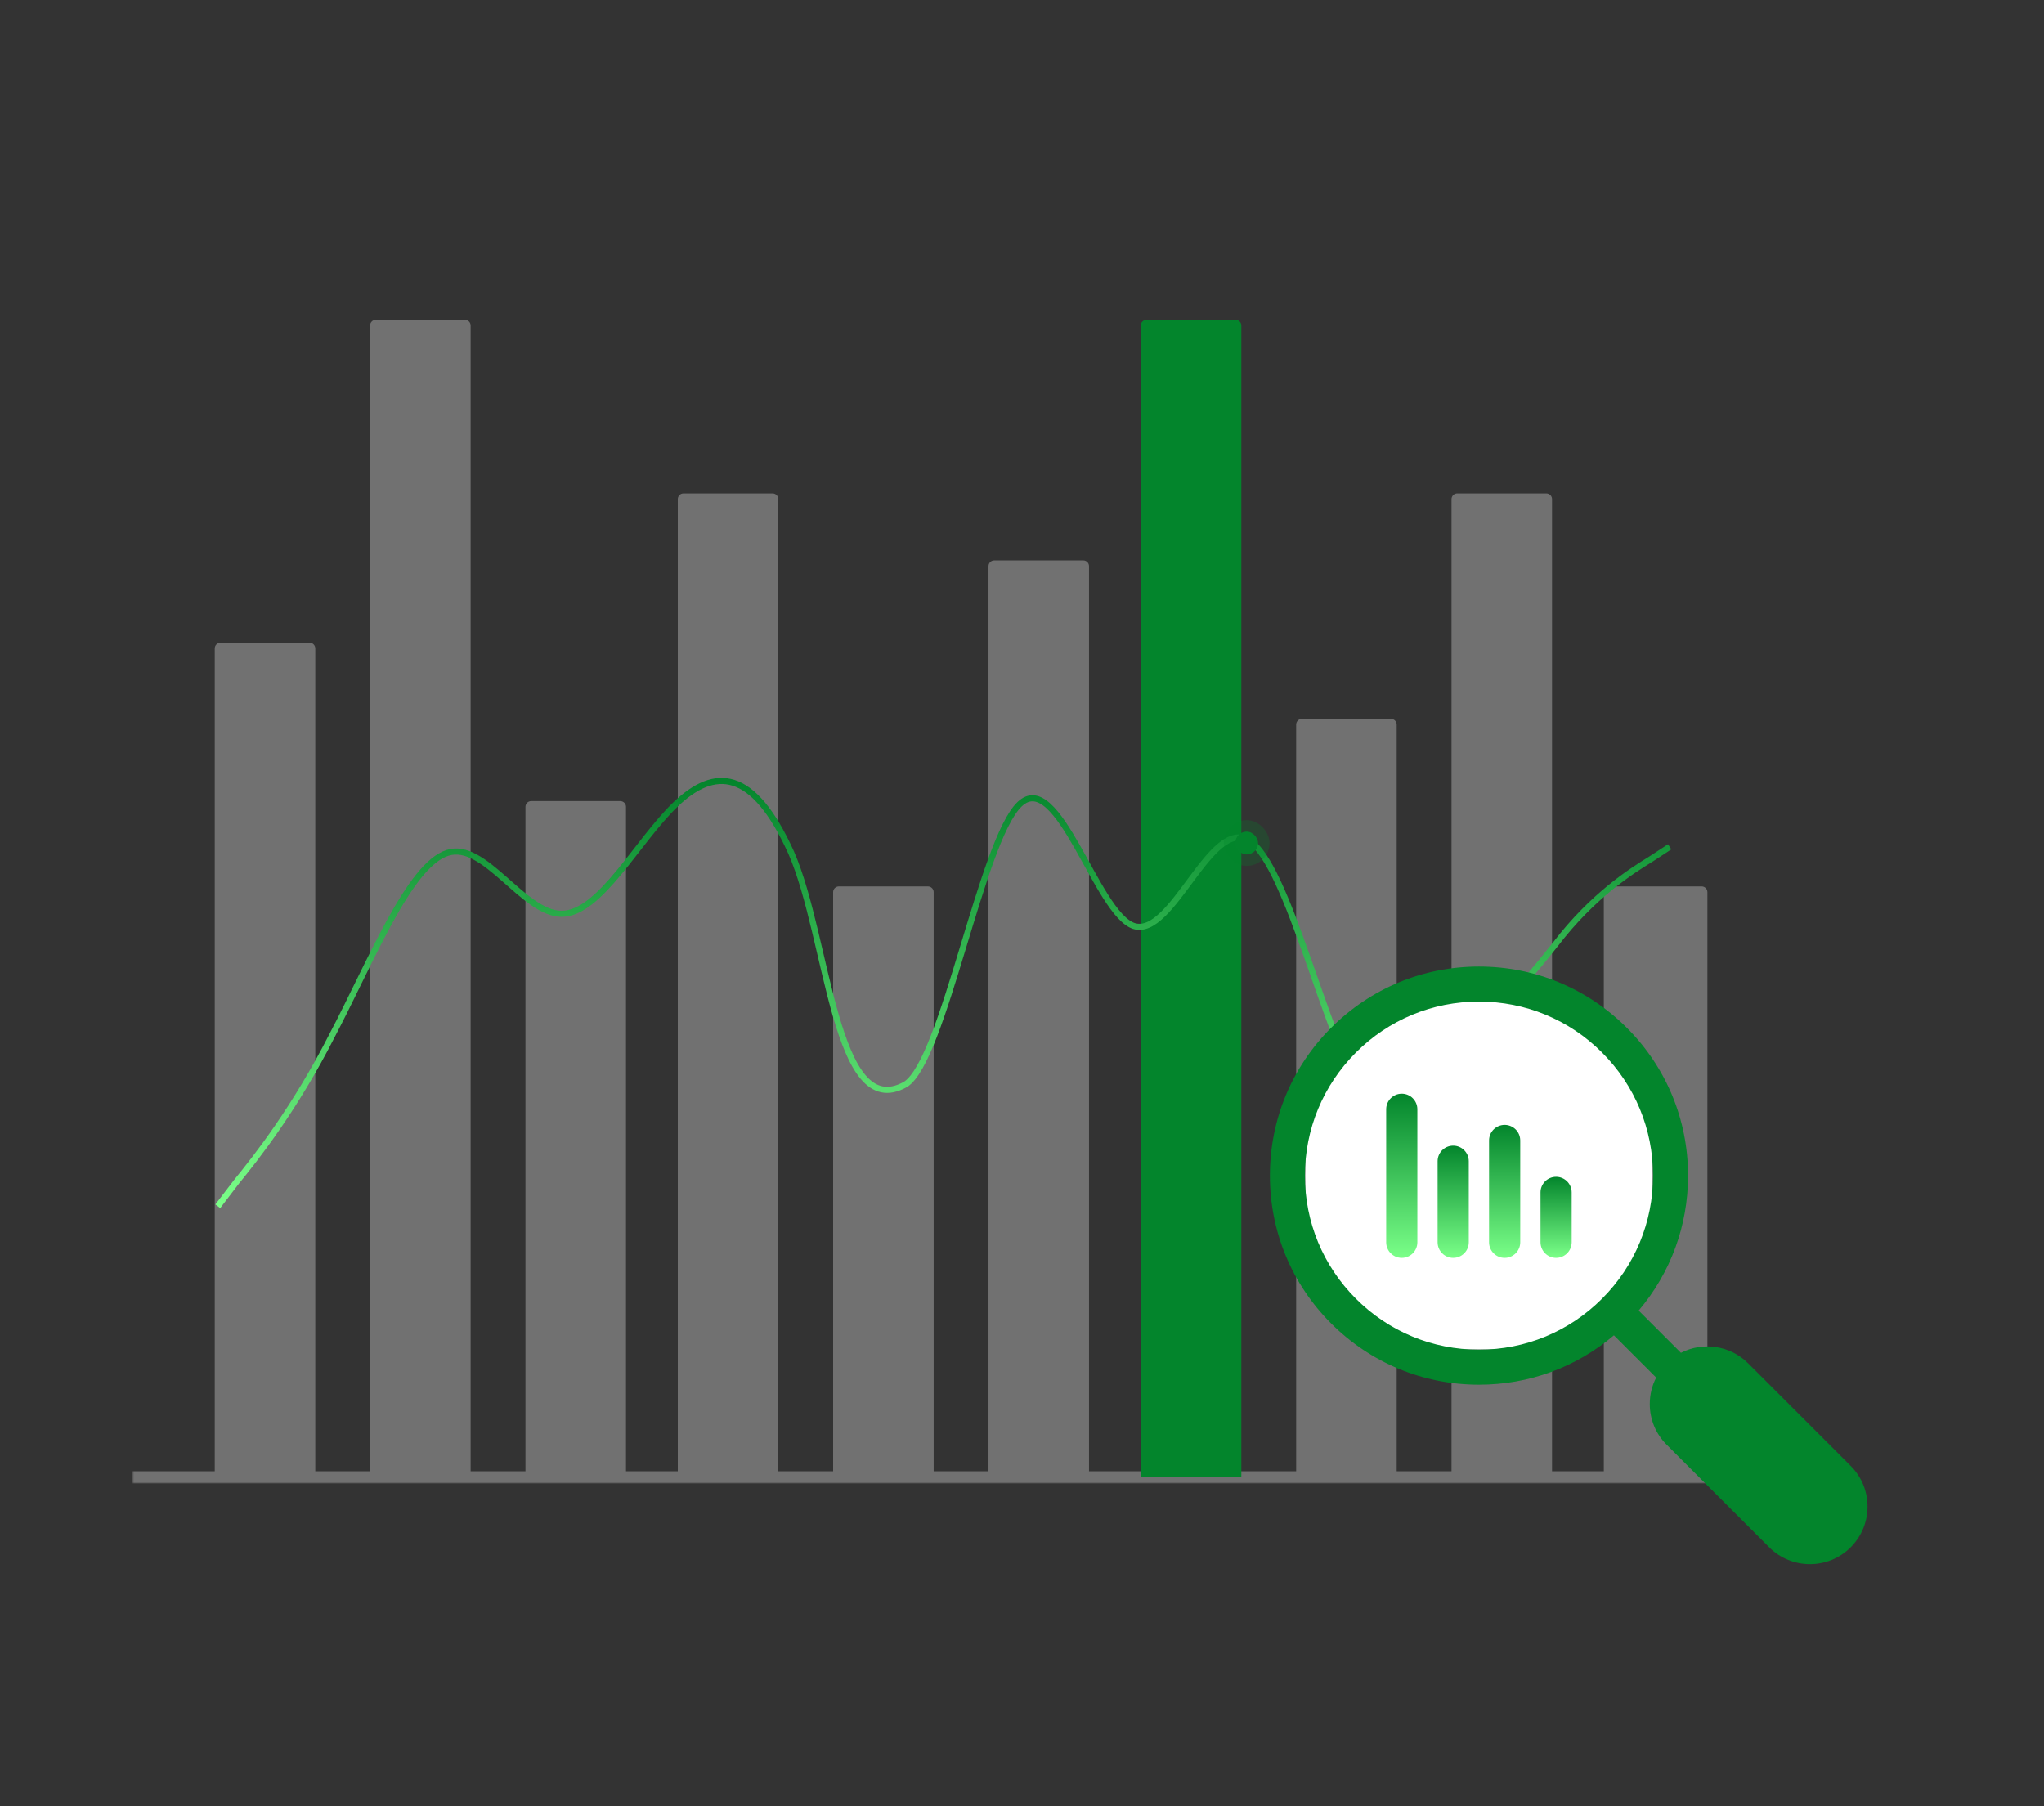 <svg width="671" height="593" viewBox="0 0 671 593" fill="none" xmlns="http://www.w3.org/2000/svg">
<rect x="0" y="0" width="671" height="593" fill="#333333" stroke="none"/>
<mask id="path-2-outside-1_126_17908" maskUnits="userSpaceOnUse" x="43.5" y="77" width="545" height="410" fill="black">
<rect fill="white" x="43.5" y="77" width="545" height="410"/>
<path d="M43.5 77H588.5V485H43.5V77Z"/>
</mask>
<path d="M588.5 485V483H43.5V485V487H588.5V485Z" fill="#717171" mask="url(#path-2-outside-1_126_17908)"/>
<path d="M70.5 212.877C70.5 211.841 71.341 211 72.377 211H101.623C102.659 211 103.5 211.841 103.5 212.877V485H70.5V212.877Z" fill="#717171"/>
<path d="M324.5 185.877C324.5 184.841 325.341 184 326.377 184H355.623C356.659 184 357.5 184.841 357.5 185.877V485H324.5V185.877Z" fill="#717171"/>
<path d="M121.5 106.877C121.5 105.841 122.341 105 123.377 105H152.623C153.659 105 154.5 105.841 154.5 106.877V485H121.5V106.877Z" fill="#717171"/>
<path d="M374.5 106.877C374.5 105.841 375.341 105 376.377 105H405.623C406.659 105 407.5 105.841 407.5 106.877V485H374.5V106.877Z" fill="#03852C"/>
<path d="M172.5 264.877C172.5 263.841 173.341 263 174.377 263H203.623C204.659 263 205.5 263.841 205.5 264.877V485H172.5V264.877Z" fill="#717171"/>
<path d="M425.5 237.877C425.5 236.841 426.341 236 427.377 236H456.623C457.659 236 458.5 236.841 458.5 237.877V485H425.5V237.877Z" fill="#717171"/>
<path d="M222.5 163.877C222.5 162.841 223.341 162 224.377 162H253.623C254.659 162 255.5 162.841 255.5 163.877V485H222.5V163.877Z" fill="#717171"/>
<path d="M476.5 163.877C476.5 162.841 477.341 162 478.377 162H507.623C508.659 162 509.5 162.841 509.5 163.877V485H476.5V163.877Z" fill="#717171"/>
<path d="M273.5 292.877C273.5 291.841 274.341 291 275.377 291H304.623C305.659 291 306.5 291.841 306.5 292.877V485H273.5V292.877Z" fill="#717171"/>
<path d="M526.5 292.877C526.5 291.841 527.341 291 528.377 291H558.623C559.659 291 560.5 291.841 560.5 292.877V485H526.5V292.877Z" fill="#717171"/>
<path d="M71.5 396L77.612 388C84.132 380 96.765 364 108.99 340C121.622 316 134.255 284 146.888 280C159.113 276 171.745 300 184.378 300C197.01 300 209.235 276 221.868 264C234.5 252 247.132 252 259.765 280C271.99 308 274.02 369 297.255 356C309.888 348 322.112 276 334.745 264C347.377 252 360.01 300 372.235 304C384.868 308 397.5 268 410.133 276C422.765 284 434.99 340 447.622 360C460.255 380 472.887 364 485.112 344C497.745 324 497.99 326 510.622 310C522.847 294 535.48 286 542 282L548.112 278" stroke="url(#paint0_linear_126_17908)" stroke-width="2"/>
<g clip-path="url(#clip0_126_17908)">
<rect width="114" height="114" rx="51.211" transform="matrix(-1 0 0 1 542.5 329)" fill="white"/>
<path d="M510.832 386.34C513.657 386.34 515.948 388.631 515.948 391.456V407.829C515.948 410.655 513.657 412.946 510.832 412.946C508.006 412.946 505.716 410.655 505.716 407.829V391.456C505.716 388.631 508.006 386.34 510.832 386.34Z" fill="url(#paint1_linear_126_17908)"/>
<path d="M493.941 369.287C496.766 369.287 499.058 371.577 499.058 374.403V407.83C499.058 410.655 496.766 412.946 493.941 412.946C491.116 412.946 488.825 410.655 488.825 407.83V374.403C488.825 371.577 491.116 369.287 493.941 369.287Z" fill="url(#paint2_linear_126_17908)"/>
<path d="M477.051 376.108C479.875 376.108 482.167 378.398 482.167 381.224V407.829C482.167 410.655 479.875 412.945 477.051 412.945C474.225 412.945 471.935 410.655 471.935 407.829V381.224C471.935 378.398 474.225 376.108 477.051 376.108Z" fill="url(#paint3_linear_126_17908)"/>
<path d="M460.168 359.054C462.993 359.054 465.284 361.344 465.284 364.17V407.829C465.284 410.655 462.993 412.946 460.168 412.946C457.342 412.946 455.052 410.655 455.052 407.829V364.17C455.052 361.344 457.342 359.054 460.168 359.054Z" fill="url(#paint4_linear_126_17908)"/>
<path d="M436.983 337.412C449.946 324.45 467.182 317.31 485.515 317.31C503.848 317.31 521.082 324.45 534.046 337.412C547.01 350.376 554.148 367.612 554.148 385.945C554.148 402.349 548.432 417.874 537.944 430.245L551.815 444.116C558.929 440.449 567.909 441.598 573.864 447.554L607.532 481.223C611.104 484.795 613.07 489.543 613.07 494.593C613.07 499.643 611.104 504.391 607.532 507.962C603.845 511.648 599.005 513.492 594.163 513.492C589.32 513.492 584.48 511.648 580.793 507.962L547.124 474.293C543.552 470.723 541.586 465.975 541.586 460.924C541.586 457.854 542.313 454.894 543.686 452.245L529.815 438.373C517.442 448.862 501.917 454.579 485.514 454.579C467.181 454.579 449.945 447.439 436.983 434.476C424.02 421.512 416.88 404.278 416.88 385.944C416.88 367.612 424.02 350.376 436.983 337.412ZM445.112 426.347C455.904 437.139 470.252 443.083 485.515 443.083C500.777 443.083 515.125 437.139 525.917 426.347C536.709 415.555 542.653 401.207 542.653 385.945C542.653 370.682 536.709 356.334 525.917 345.541C515.125 334.749 500.777 328.806 485.515 328.806C470.252 328.806 455.904 334.749 445.112 345.541C434.32 356.334 428.376 370.682 428.376 385.944C428.376 401.207 434.32 415.555 445.112 426.347Z" fill="#03852C"/>
</g>
<rect x="405.5" y="273" width="7.51" height="7.51" rx="3.755" fill="#03852C"/>
<rect x="403.623" y="271.123" width="11.264" height="11.264" rx="5.632" stroke="#03852C" stroke-opacity="0.24" stroke-width="3.755"/>
<defs>
<linearGradient id="paint0_linear_126_17908" x1="309.806" y1="256.383" x2="309.806" y2="396" gradientUnits="userSpaceOnUse">
<stop stop-color="#03852C"/>
<stop offset="1" stop-color="#7AFF88"/>
</linearGradient>
<linearGradient id="paint1_linear_126_17908" x1="510.832" y1="386.34" x2="510.832" y2="412.946" gradientUnits="userSpaceOnUse">
<stop stop-color="#03852C"/>
<stop offset="1" stop-color="#7AFF88"/>
</linearGradient>
<linearGradient id="paint2_linear_126_17908" x1="493.941" y1="369.287" x2="493.941" y2="412.946" gradientUnits="userSpaceOnUse">
<stop stop-color="#03852C"/>
<stop offset="1" stop-color="#7AFF88"/>
</linearGradient>
<linearGradient id="paint3_linear_126_17908" x1="477.051" y1="376.108" x2="477.051" y2="412.945" gradientUnits="userSpaceOnUse">
<stop stop-color="#03852C"/>
<stop offset="1" stop-color="#7AFF88"/>
</linearGradient>
<linearGradient id="paint4_linear_126_17908" x1="460.168" y1="359.054" x2="460.168" y2="412.946" gradientUnits="userSpaceOnUse">
<stop stop-color="#03852C"/>
<stop offset="1" stop-color="#7AFF88"/>
</linearGradient>
<clipPath id="clip0_126_17908">
<rect width="196.19" height="196.191" fill="white" transform="matrix(-1 0 0 1 613.07 317.31)"/>
</clipPath>
</defs>
</svg>
